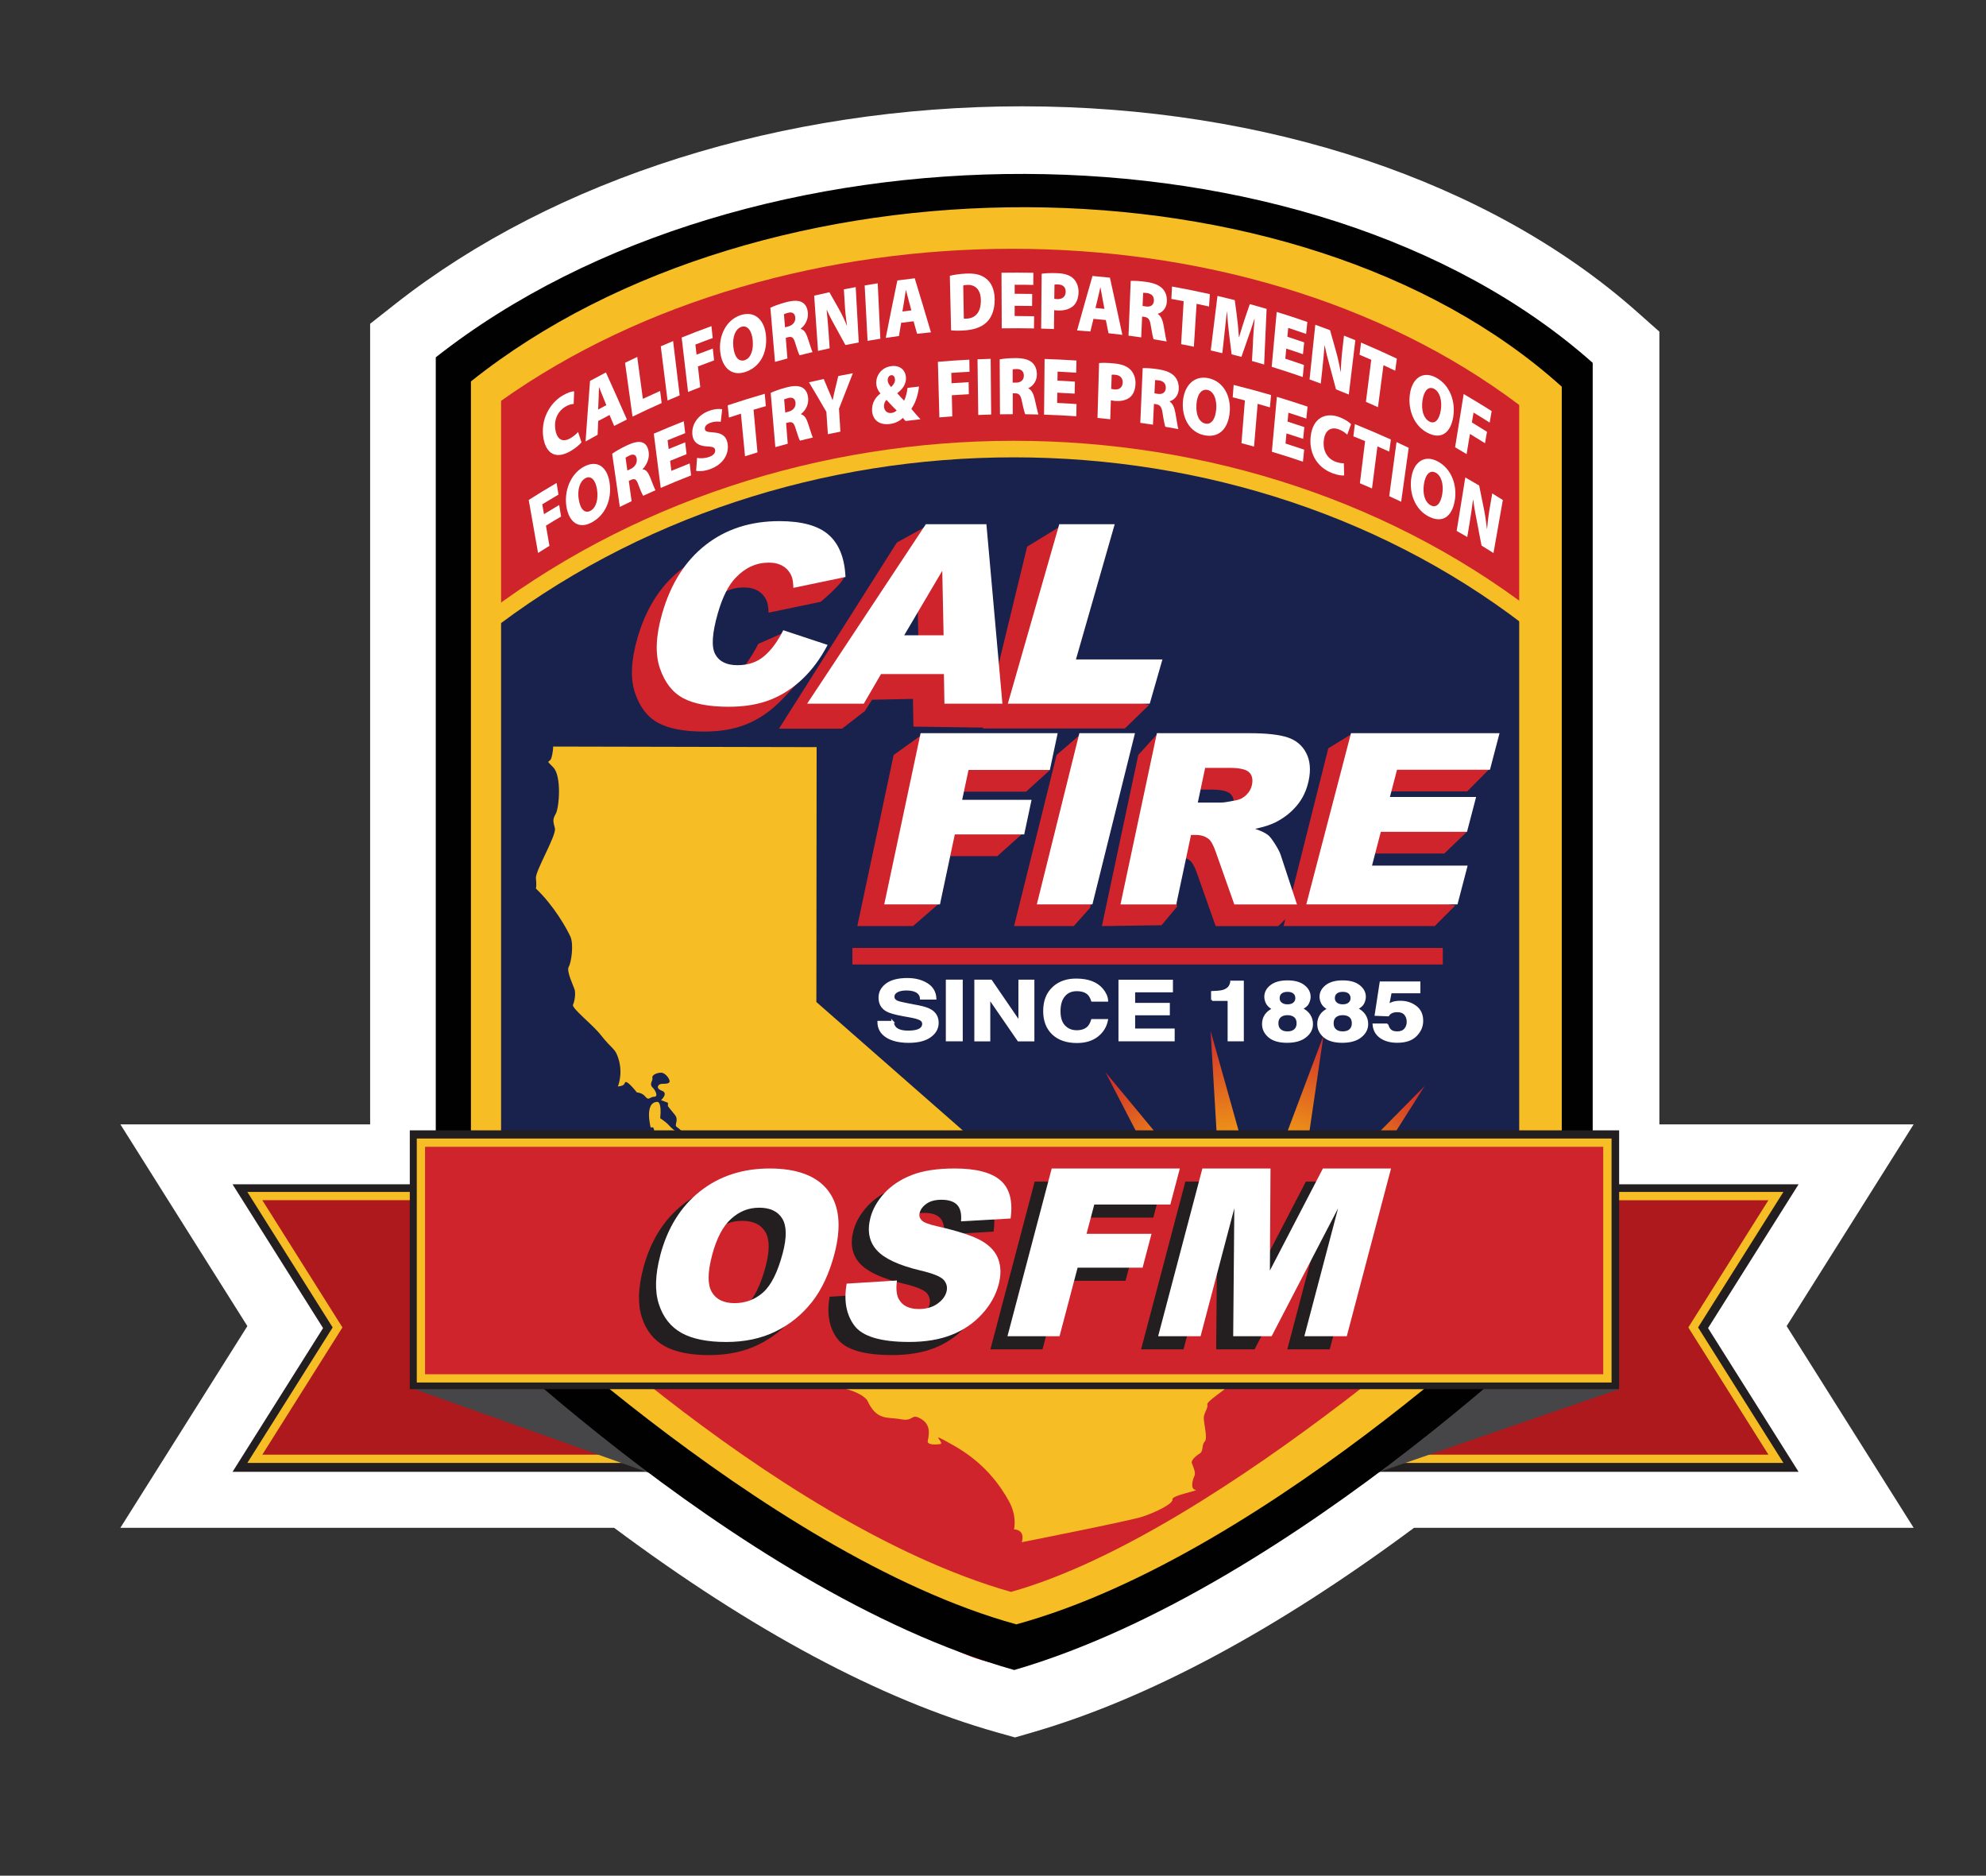 <?xml version="1.0" encoding="UTF-8"?>
<svg id="Layer_1" data-name="Layer 1" xmlns="http://www.w3.org/2000/svg" xmlns:xlink="http://www.w3.org/1999/xlink" viewBox="0 0 480.17 453.39">
  <rect x="0" y="0" width="480.17" height="453.39" fill="#333333" stroke="none"/>
  <defs>
    <style>
      .cls-1, .cls-2 {
        fill: #fff;
      }

      .cls-3 {
        fill: #cf242b;
      }

      .cls-4 {
        fill: #f6bd25;
      }

      .cls-5 {
        fill: #464547;
      }

      .cls-5, .cls-6 {
        fill-rule: evenodd;
      }

      .cls-7 {
        fill: none;
        stroke: #f6bd25;
        stroke-width: 4px;
      }

      .cls-8 {
        fill: #19224c;
      }

      .cls-9 {
        fill: url(#radial-gradient);
      }

      .cls-10 {
        fill: #ad191d;
      }

      .cls-11 {
        fill: #231f20;
      }

      .cls-2 {
        stroke: #fff;
        stroke-width: .5px;
      }

      .cls-12 {
        fill: #010101;
      }

      .cls-6 {
        fill: #58595c;
      }
    </style>
    <radialGradient id="radial-gradient" cx="303.87" cy="310.96" fx="303.87" fy="310.96" r="63.58" gradientUnits="userSpaceOnUse">
      <stop offset="0" stop-color="#ffd10f"/>
      <stop offset=".15" stop-color="#fdcc0f"/>
      <stop offset=".3" stop-color="#fac011"/>
      <stop offset=".45" stop-color="#f4ab15"/>
      <stop offset=".61" stop-color="#ec8e19"/>
      <stop offset=".76" stop-color="#e2691f"/>
      <stop offset=".92" stop-color="#d53c27"/>
      <stop offset=".99" stop-color="#cf242b"/>
    </radialGradient>
  </defs>
  <g>
    <path class="cls-1" d="m243.18,411.03c-27.64-7.79-58.57-24.51-92.01-49.73H43.6l25.67-40.75-25.66-40.76h53.88V82.14l3.05-2.4c37.19-29.26,90.62-46.05,146.59-46.05s109.26,17.38,143.39,47.69l2.69,2.39v196.03h54.98l-25.66,40.76,25.67,40.75h-108.96c-33.26,24.97-64.07,41.68-91.65,49.71l-2.2.64-2.21-.62Z"/>
    <path class="cls-1" d="m247.13,41.69c52.26,0,103.73,15.17,138.08,45.67v200.43h48.49l-20.63,32.76,20.63,32.75h-92.85v-3.3c-26.37,20.45-61.27,43.36-95.5,53.32-33.72-9.5-68.14-31.94-94.4-52.26v2.24H58.09l20.63-32.75-20.63-32.76h47.39V86.03c37.49-29.5,89.96-44.34,141.65-44.33m0-16c-57.73,0-112.97,17.41-151.54,47.76l-6.1,4.8v193.53H29.11l15.44,24.53,15.26,24.23-15.26,24.23-15.45,24.53h119.39c33.43,24.92,64.52,41.54,92.51,49.43l4.41,1.24,4.4-1.28c27.91-8.12,58.84-24.72,92.07-49.39h120.8l-15.45-24.53-15.26-24.23,15.26-24.23,15.44-24.53h-61.47V80.17l-5.38-4.77c-35.58-31.59-89.78-49.7-148.7-49.7h0Z"/>
  </g>
  <g>
    <polygon class="cls-11" points="78.11 321.03 56.22 355.78 158.2 355.78 158.2 286.27 56.22 286.27 78.11 321.03"/>
    <polygon class="cls-11" points="434.86 286.27 336.39 286.27 336.39 351.78 333.35 351.78 333.35 355.78 434.86 355.78 412.97 321.03 434.86 286.27"/>
  </g>
  <g>
    <path class="cls-10" d="m339.34,352.62v-63.51h90.04l-20,31.76,20,31.75h-90.04Zm-277.73,0l20-31.75-20-31.76h90.04v63.51H61.61Z"/>
    <path class="cls-4" d="m427.57,290.11l-18.7,29.69-.67,1.07.67,1.07,18.7,29.69h-87.22v-61.51h87.22m-276.92,0v61.51H63.42l18.7-29.69.67-1.07-.67-1.07-18.7-29.69h87.23m280.54-2h-92.85v65.51h92.85l-20.63-32.75,20.63-32.76h0Zm-278.54,0H59.8l20.63,32.76-20.63,32.75h92.85v-65.51h0Z"/>
  </g>
  <g>
    <polygon class="cls-5" points="391.47 335.79 332.49 356.13 351.96 331.84 391.47 335.79"/>
    <polygon class="cls-5" points="99.81 335.64 156.88 355.99 152.21 296.04 99.81 335.64"/>
  </g>
  <path class="cls-8" d="m116.59,99.55h259v208s-100.33,87.75-130.17,87.38-129.33-87.88-129.33-87.88l.5-207.5Z"/>
  <path class="cls-3" d="m119.59,92.05s-2.75,56-2.25,60c58.25-48.5,172.25-65.5,255.75-1.5,0,0,1.5-52,0-58-83.5-58.5-199.5-38-253.5-.5Z"/>
  <g>
    <path class="cls-3" d="m216.09,182.48l6.75-4.84,26.38,4.84,4.62,3.66-5.75,5.22h-20.42l-1.54,7.22,21.2,2.81-6.2,5.56h-16.78l2.98,11.19-6.58,5.71h-13.47l8.79-41.38Z"/>
    <path class="cls-3" d="m255.47,182.48l5.62-4.84,7.82,4.84-5.32,36.91-3.97,4.46h-14.44l10.29-41.38Z"/>
    <path class="cls-3" d="m266.41,223.86l8.8-41.38,4.88-5.34,17.44,5.34c4.14,0,7.23.34,9.28,1.02,2.05.68,3.54,1.93,4.49,3.77.95,1.83,1.15,4.07.59,6.7-.49,2.3-7.42,2.51-8.8,4.17-1.38,1.67,2.92,4.78.91,5.82-1.28.66-2.97,1.2-5.05,1.64,1.49.51,2.54,1.02,3.16,1.53.42.34.98,1.06,1.68,2.18.7,1.11,1.14,1.97,1.33,2.57l8.72,7.27-4.77,4.71h-15.15l-4.47-12.64c-.56-1.64-1.14-2.7-1.74-3.19-.83-.64-1.85-.96-3.08-.96h-1.18l1.14,12.08-3.75,4.5-14.43.21Zm18.7-24.61h5.63c.61,0,1.83-.19,3.66-.56.92-.17,1.74-.6,2.44-1.3.71-.69,1.16-1.49,1.35-2.39.28-1.33.06-2.36-.68-3.07-.73-.71-2.32-1.07-4.76-1.07h-5.87l-1.78,8.4Z"/>
    <path class="cls-3" d="m321.14,180.89l5.7-3.5,30.21,5.09,3.04,3.41-5.35,5.41h-22.47l-1.72,6.59,24.04,3.25-5.4,5.18h-20.84l-2.13,8.17,25.63,4.4-4.95,4.96h-36.56l10.81-42.96Z"/>
  </g>
  <g>
    <path class="cls-3" d="m183.34,155.64l6.25-2.75,7.75,6c-1.73,3.3-7.01,9.05-9.34,11.26-2.33,2.21-4.91,3.88-7.75,5-2.84,1.12-6.2,1.69-10.08,1.69-4.71,0-8.37-.69-10.96-2.06-2.59-1.37-4.48-3.78-5.66-7.23-1.18-3.45-1-7.87.55-13.25,2.06-7.18,5.55-12.7,10.47-16.55,4.92-3.86,10.88-5.78,17.86-5.78,5.46,0,9.44,1.11,11.94,3.32,1.21,1.08,8.82,2.09,9.74,3.61.75,1.25-5.69,6.57-5.69,6.57l-12.6,2.63c-.04-1.32-.19-2.29-.47-2.9-.46-1.03-1.15-1.82-2.07-2.37-.92-.55-2.06-.83-3.4-.83-3.04,0-5.71,1.22-8.03,3.67-1.74,1.81-3.17,4.66-4.29,8.55-1.38,4.81-1.6,8.11-.65,9.89.95,1.78,2.74,2.68,5.38,2.68s3.33-1.2,5.05-2.64c1.72-1.44,4.62-5.76,6-8.5Z"/>
    <path class="cls-3" d="m220.73,168.94l-9.89.2-1.75,2.75-5.5,4.25h-15.25l28.5-45,7.25-4,12.75,1.25,3.25,38.25-1.5,9.25-17.75-.25-.11-6.7Zm1.41-9.37l-.32-15.6-9.21,15.6h9.53Z"/>
    <path class="cls-3" d="m248.34,132.14l7.75-4.75-1.96,38.01,23.71,4.99-5.87,5.7h-34.31l10.68-43.95Z"/>
  </g>
  <polygon class="cls-9" points="304.54 291.41 319.99 250.32 313.62 293.76 344.45 262.51 320.97 299.59 361.84 283.58 325.3 307.91 369.16 309.91 325.88 317.28 350.41 329.9 322.6 326.07 339.4 343.85 316.03 332.76 319.58 357.06 305.51 327.9 301.23 369.54 297.93 335.8 274.27 372.78 289.53 331.62 252.88 355.78 283.56 324.38 240.25 331.55 281.05 315.34 238.57 304.27 282.43 306.06 248.13 278.67 287.47 298.15 267.27 259.17 295.29 292.97 292.69 249.15 304.54 291.41"/>
  <g>
    <path class="cls-1" d="m189.37,152.34l10.73,3.55c-1.73,3.3-3.77,6.05-6.1,8.26-2.33,2.21-4.91,3.88-7.75,5-2.84,1.12-6.2,1.69-10.08,1.69-4.71,0-8.37-.69-10.96-2.06-2.59-1.37-4.48-3.78-5.66-7.23-1.18-3.45-1-7.87.55-13.25,2.06-7.18,5.55-12.7,10.47-16.55,4.92-3.86,10.88-5.78,17.86-5.78,5.46,0,9.44,1.11,11.94,3.32,2.49,2.21,3.84,5.6,4.05,10.18l-12.6,2.63c-.04-1.32-.19-2.29-.47-2.9-.46-1.03-1.15-1.82-2.07-2.37-.92-.55-2.06-.83-3.4-.83-3.04,0-5.71,1.22-8.03,3.67-1.74,1.81-3.17,4.66-4.29,8.55-1.38,4.81-1.6,8.11-.65,9.89.95,1.78,2.74,2.68,5.38,2.68s4.71-.72,6.43-2.16c1.72-1.44,3.28-3.53,4.65-6.28Z"/>
    <path class="cls-1" d="m228.23,162.94h-15.22l-4.16,7.15h-13.7l28.7-43.38h14.64l3.87,43.38h-14.02l-.12-7.15Zm-.09-9.37l-.32-15.6-9.21,15.6h9.53Z"/>
    <path class="cls-1" d="m256.1,126.72h13.41l-9.37,32.68h20.91l-3.07,10.69h-34.31l12.44-43.38Z"/>
  </g>
  <g>
    <path class="cls-1" d="m222.59,177.23h33.13l-1.89,8.88h-19.66l-1.54,7.22h16.78l-1.78,8.37h-16.78l-3.59,16.91h-13.47l8.79-41.38Z"/>
    <path class="cls-1" d="m260.97,177.23h13.44l-10.29,41.38h-13.44l10.29-41.38Z"/>
    <path class="cls-1" d="m270.91,218.61l8.8-41.38h22.33c4.14,0,7.23.34,9.28,1.02,2.05.68,3.54,1.93,4.49,3.77.95,1.83,1.15,4.07.59,6.7-.49,2.3-1.42,4.28-2.8,5.94-1.38,1.67-3.08,3.01-5.09,4.05-1.28.66-2.97,1.2-5.05,1.64,1.49.51,2.54,1.02,3.16,1.53.42.34.98,1.06,1.68,2.18.7,1.11,1.14,1.97,1.33,2.57l3.95,11.99h-15.15l-4.47-12.64c-.56-1.64-1.14-2.7-1.74-3.19-.83-.64-1.85-.96-3.08-.96h-1.18l-3.57,16.79h-13.47Zm18.7-24.61h5.63c.61,0,1.83-.19,3.66-.56.92-.17,1.74-.6,2.44-1.3.71-.69,1.16-1.49,1.35-2.39.28-1.33.06-2.36-.68-3.07-.73-.71-2.32-1.07-4.76-1.07h-5.87l-1.78,8.4Z"/>
    <path class="cls-1" d="m326.64,177.23h35.91l-2.31,8.83h-22.47l-1.72,6.59h20.84l-2.2,8.42h-20.84l-2.13,8.17h23.12l-2.45,9.37h-36.56l10.81-41.38Z"/>
  </g>
  <path class="cls-7" d="m372.97,152.05c-72.12-58-183.13-58-257,0"/>
  <g>
    <path class="cls-1" d="m140.59,106.92c-.37.46-1.29,1.33-2.54,2.06-3.87,2.3-6.05.4-6.65-3-.78-4.52,1.5-8.54,4.67-10.4,1.22-.72,2.26-1.01,2.75-.97-.04,1.01-.08,2.02-.12,3.03-.51.04-1.18.18-2.03.68-1.63.96-2.83,2.98-2.38,5.61.4,2.34,1.76,3.1,3.67,1.97.68-.4,1.41-1.01,1.81-1.48.27.83.55,1.66.82,2.49Z"/>
    <path class="cls-1" d="m144.63,101.77c-.05,1.11-.09,2.21-.14,3.32-.97.53-1.94,1.07-2.91,1.62.34-4.88.7-9.76,1.08-14.64,1.27-.69,2.55-1.37,3.84-2.04,1.71,3.77,3.4,7.56,5.07,11.37-1.03.51-2.06,1.03-3.08,1.56-.37-.88-.75-1.77-1.12-2.65-.92.48-1.83.97-2.74,1.46Zm1.97-3.83c-.28-.69-.56-1.38-.84-2.07-.26-.65-.63-1.6-.91-2.28-.01,0-.02.01-.03.02-.05.85-.04,2.02-.09,2.83-.04.85-.07,1.7-.11,2.55.66-.35,1.32-.7,1.98-1.05Z"/>
    <path class="cls-1" d="m151.13,87.69c.98-.48,1.96-.95,2.94-1.41.45,3.38.91,6.75,1.36,10.13,1.39-.65,2.78-1.29,4.17-1.91.12.98.25,1.96.37,2.93-2.36,1.05-4.71,2.14-7.04,3.28-.6-4.34-1.21-8.69-1.81-13.03Z"/>
    <path class="cls-1" d="m162.74,82.44c.53,4.38,1.06,8.75,1.59,13.13-.98.41-1.95.82-2.93,1.25-.55-4.37-1.1-8.74-1.64-13.11.99-.43,1.99-.86,2.99-1.27Z"/>
    <path class="cls-1" d="m164.79,81.6c2.39-.97,4.8-1.89,7.22-2.77.1.96.2,1.92.31,2.88-1.4.51-2.8,1.03-4.19,1.58.09.81.18,1.63.28,2.44,1.31-.51,2.62-1,3.93-1.48.1.95.2,1.91.31,2.86-1.31.48-2.61.97-3.91,1.47.19,1.67.38,3.33.57,5-.99.38-1.97.77-2.95,1.17-.52-4.38-1.03-8.76-1.55-13.15Z"/>
    <path class="cls-1" d="m185.2,81.18c.37,4.28-1.57,7.62-5.01,8.74-3.46,1.13-5.67-1.25-6.06-4.92-.41-3.84,1.44-7.68,4.93-8.82,3.68-1.19,5.84,1.46,6.14,5Zm-7.9,2.66c.25,2.47,1.31,3.69,2.76,3.22,1.45-.47,2.15-2.4,1.93-4.79-.21-2.28-1.25-3.74-2.72-3.27-1.45.47-2.21,2.4-1.97,4.83Z"/>
    <path class="cls-1" d="m186.28,74.38c.85-.41,2.16-.9,3.7-1.31,1.77-.47,3.06-.51,3.99.02.79.47,1.27,1.32,1.36,2.63.12,1.66-.87,3.11-1.74,3.71,0,.03,0,.05,0,.08.79.18,1.27.94,1.64,2.01.46,1.28.97,3.13,1.22,3.59-1.04.25-2.08.51-3.12.77-.2-.35-.57-1.31-1.03-2.86-.43-1.52-.88-1.75-1.83-1.49-.16.04-.33.09-.49.13.13,1.66.27,3.33.4,4.99-1,.27-2,.55-3,.83-.37-4.37-.75-8.74-1.12-13.11Zm3.51,4.74c.27-.07.53-.14.8-.21,1.15-.31,1.77-1.15,1.69-2.14-.08-1.01-.68-1.42-1.71-1.17-.58.15-.88.28-1.03.36.09,1.05.17,2.11.26,3.16Z"/>
    <path class="cls-1" d="m197.78,84.8c-.31-4.45-.62-8.89-.93-13.34,1.22-.28,2.45-.56,3.68-.82.71,1.24,1.41,2.48,2.11,3.72.72,1.2,1.5,2.85,2.1,4.32.02,0,.03,0,.05,0-.28-1.73-.46-3.58-.57-5.59-.06-1.05-.12-2.1-.19-3.15.95-.19,1.91-.37,2.86-.54.25,4.46.49,8.92.74,13.38-1.08.2-2.16.4-3.23.62-.73-1.35-1.47-2.7-2.22-4.05-.74-1.29-1.61-2.92-2.26-4.42-.02,0-.03,0-.05.01.19,1.79.35,3.8.5,5.96.07,1.1.14,2.19.22,3.29-.93.2-1.86.41-2.79.63Z"/>
    <path class="cls-1" d="m212.21,68.48c.21,4.47.43,8.93.64,13.4-1.03.16-2.06.33-3.09.51-.23-4.46-.46-8.93-.7-13.39,1.05-.18,2.1-.35,3.15-.52Z"/>
    <path class="cls-1" d="m217.88,78.03c-.18,1.06-.35,2.13-.53,3.19-1.07.14-2.14.3-3.2.46.91-4.64,1.85-9.26,2.81-13.89,1.4-.19,2.8-.36,4.2-.52,1.33,4.34,2.63,8.69,3.92,13.06-1.12.11-2.23.23-3.35.35-.28-1.01-.56-2.01-.85-3.02-1,.12-2,.24-3,.37Zm2.47-2.99c-.21-.78-.42-1.56-.63-2.34-.2-.74-.47-1.8-.67-2.58-.01,0-.02,0-.04,0-.14.82-.28,1.95-.42,2.73-.14.82-.27,1.63-.41,2.45.72-.09,1.44-.18,2.16-.27Z"/>
    <path class="cls-1" d="m229.66,66.66c1.02-.25,2.36-.45,3.77-.52,2.27-.12,3.7.24,4.88,1.12,1.31.97,2.16,2.63,2.18,5.11.02,2.73-.87,4.53-2,5.58-1.27,1.2-3.16,1.79-5.43,1.93-1.5.09-2.5.04-3.11-.03-.1-4.39-.2-8.79-.3-13.18Zm3.37,10.36c.15.03.45.01.66,0,2.03-.07,3.49-1.42,3.46-4.45-.03-2.61-1.41-3.8-3.3-3.7-.51.03-.8.08-.96.13.05,2.67.1,5.34.14,8.02Z"/>
    <path class="cls-1" d="m249.53,73.96c-1.4-.03-2.81-.04-4.21-.04,0,.82,0,1.65,0,2.47,1.57,0,3.13.02,4.7.05,0,.98-.01,1.97-.02,2.95-2.6-.06-5.2-.06-7.8-.02-.02-4.48-.04-8.97-.06-13.45,2.57-.04,5.14-.03,7.71.02,0,.98-.01,1.96-.02,2.93-1.5-.03-3-.05-4.5-.04,0,.73,0,1.45,0,2.18,1.41,0,2.82.01,4.23.04,0,.97-.01,1.94-.02,2.91Z"/>
    <path class="cls-1" d="m251.85,66.17c.86-.13,2.11-.21,3.92-.13,1.71.08,2.91.5,3.72,1.27.79.73,1.31,1.97,1.28,3.34-.03,1.36-.46,2.52-1.2,3.23-.98.91-2.35,1.25-3.93,1.17-.29-.01-.58-.05-.76-.08-.02,1.52-.04,3.05-.06,4.57-1.03-.05-2.06-.08-3.09-.11.04-4.42.08-8.84.12-13.27Zm3.06,6.06c.17.03.38.06.71.07,1.24.06,2.02-.61,2.04-1.77.02-1-.57-1.71-1.76-1.77-.47-.02-.79,0-.95.04-.02,1.14-.03,2.29-.05,3.43Z"/>
    <path class="cls-1" d="m264.37,77.08c-.25,1.02-.49,2.03-.74,3.05-1.07-.09-2.15-.18-3.22-.25,1.22-4.4,2.47-8.79,3.73-13.17,1.4.12,2.81.26,4.21.41,1.03,4.6,2.03,9.21,3.01,13.82-1.12-.14-2.23-.27-3.35-.39-.21-1.06-.43-2.12-.64-3.19-1-.1-2-.2-3.01-.29Zm2.66-2.42c-.15-.82-.31-1.64-.47-2.46-.15-.77-.34-1.89-.49-2.71-.01,0-.02,0-.04,0-.19.78-.41,1.88-.6,2.62-.19.78-.38,1.56-.57,2.34.72.07,1.44.14,2.17.21Z"/>
    <path class="cls-1" d="m273.37,67.9c.9-.04,2.25.02,3.82.25,1.8.27,3.07.76,3.92,1.66.71.78,1.08,1.81,1.01,3.12-.09,1.67-1.23,2.67-2.17,2.9,0,.03,0,.05,0,.08.76.51,1.13,1.43,1.36,2.63.29,1.43.56,3.44.76,4-1.05-.19-2.1-.36-3.16-.53-.15-.43-.39-1.51-.66-3.21-.23-1.66-.65-2.06-1.61-2.21-.17-.02-.33-.05-.5-.07-.07,1.68-.15,3.35-.22,5.03-1.02-.15-2.04-.29-3.07-.42.18-4.41.35-8.82.53-13.23Zm2.88,6.06c.27.04.54.08.81.12,1.18.18,1.88-.39,1.93-1.38.05-1.01-.5-1.66-1.54-1.84-.59-.09-.9-.09-1.06-.08-.05,1.06-.09,2.12-.14,3.18Z"/>
    <path class="cls-1" d="m286.18,72.81c-.99-.19-1.98-.38-2.97-.55.05-1,.11-2,.16-3,3.06.55,6.11,1.16,9.15,1.84-.07,1-.13,1.99-.2,2.99-1-.22-2.01-.44-3.01-.65-.22,3.46-.44,6.91-.66,10.37-1.02-.21-2.05-.42-3.08-.62.2-3.46.41-6.92.61-10.38Z"/>
    <path class="cls-1" d="m302.94,82.46c.09-1.53.21-3.31.4-5.38-.02,0-.03,0-.05-.01-.5,1.66-1.14,3.52-1.64,4.87-.5,1.44-1.01,2.89-1.5,4.33-.79-.21-1.58-.42-2.37-.62-.2-1.62-.41-3.25-.61-4.87-.18-1.52-.39-3.58-.51-5.46-.01,0-.02,0-.03,0-.21,1.86-.42,3.82-.58,5.33-.17,1.57-.35,3.15-.52,4.72-.93-.23-1.87-.45-2.8-.66.54-4.39,1.08-8.79,1.63-13.18,1.4.33,2.79.67,4.18,1.02.17,1.26.33,2.52.5,3.77.2,1.56.39,3.43.5,5.11.02,0,.04.01.07.02.45-1.53.97-3.31,1.43-4.62.38-1.11.76-2.22,1.14-3.32,1.36.37,2.71.76,4.06,1.15-.19,4.48-.39,8.97-.6,13.45-.98-.29-1.96-.58-2.94-.85.09-1.6.18-3.19.27-4.79Z"/>
    <path class="cls-1" d="m315.03,85.62c-1.34-.47-2.69-.92-4.04-1.35-.08.81-.16,1.62-.23,2.44,1.51.49,3.01.99,4.51,1.52-.1.97-.2,1.93-.3,2.9-2.49-.87-4.99-1.69-7.5-2.46.4-4.42.81-8.84,1.21-13.27,2.48.76,4.95,1.57,7.41,2.43-.1.96-.2,1.92-.3,2.88-1.44-.5-2.88-.98-4.32-1.45-.07.71-.14,1.43-.21,2.14,1.35.44,2.71.89,4.06,1.36-.1.95-.19,1.91-.29,2.86Z"/>
    <path class="cls-1" d="m316.62,91.71c.46-4.4.93-8.8,1.39-13.21,1.19.43,2.38.87,3.57,1.32.45,1.57.89,3.15,1.33,4.73.47,1.55.9,3.56,1.22,5.3.02,0,.03.01.05.02.04-1.8.18-3.66.41-5.64.12-1.03.24-2.07.36-3.1.91.36,1.83.73,2.74,1.11-.53,4.38-1.05,8.76-1.58,13.13-1.03-.43-2.06-.84-3.09-1.25-.45-1.7-.91-3.4-1.37-5.1-.47-1.65-1-3.68-1.36-5.49-.02,0-.03-.01-.05-.02-.13,1.81-.32,3.81-.55,5.95-.12,1.08-.24,2.17-.36,3.25-.9-.34-1.81-.67-2.71-.99Z"/>
    <path class="cls-1" d="m331.53,86.97c-.94-.41-1.88-.82-2.82-1.22.12-.98.24-1.96.36-2.94,2.91,1.23,5.79,2.52,8.66,3.88-.13.97-.26,1.95-.4,2.92-.94-.45-1.89-.89-2.84-1.33-.44,3.38-.89,6.76-1.33,10.15-.97-.44-1.94-.88-2.91-1.3.43-3.39.86-6.78,1.29-10.17Z"/>
    <path class="cls-1" d="m351.38,100.69c-.67,4.16-3.09,5.62-6.34,3.88-3.27-1.75-4.67-5.67-4.16-9.29.53-3.78,3.05-5.77,6.34-4,3.47,1.87,4.7,5.97,4.15,9.41Zm-7.45-3.91c-.36,2.43.29,4.38,1.66,5.11,1.36.73,2.41-.45,2.77-2.77.34-2.22-.22-4.37-1.6-5.12-1.37-.73-2.48.39-2.83,2.78Z"/>
    <path class="cls-1" d="m353.9,95.25c2.27,1.33,4.52,2.7,6.75,4.11-.16.93-.32,1.86-.48,2.79-1.29-.82-2.59-1.63-3.9-2.42-.13.79-.26,1.59-.4,2.38,1.22.74,2.44,1.49,3.65,2.26-.16.92-.32,1.85-.48,2.77-1.21-.76-2.42-1.51-3.64-2.25-.27,1.63-.54,3.25-.81,4.88-.92-.56-1.85-1.11-2.78-1.65.69-4.29,1.39-8.59,2.08-12.89Z"/>
  </g>
  <g>
    <path class="cls-1" d="m127.82,120.86c2.23-1.42,4.48-2.79,6.75-4.12.15.94.31,1.87.46,2.81-1.31.77-2.62,1.55-3.92,2.35.14.79.27,1.59.41,2.38,1.22-.75,2.45-1.48,3.68-2.21.15.93.31,1.86.46,2.79-1.23.72-2.45,1.45-3.66,2.2.28,1.63.56,3.25.84,4.88-.92.57-1.84,1.14-2.75,1.72-.75-4.27-1.51-8.54-2.26-12.81Z"/>
    <path class="cls-1" d="m147.38,116.65c.61,4.19-1.06,7.88-4.31,9.63-3.26,1.77-5.52-.19-6.11-3.77-.62-3.74.92-7.92,4.21-9.7,3.47-1.87,5.71.37,6.21,3.84Zm-7.44,4.11c.38,2.42,1.48,3.43,2.84,2.7,1.36-.74,1.92-2.79,1.57-5.12-.33-2.23-1.42-3.5-2.81-2.75-1.37.74-1.99,2.8-1.61,5.18Z"/>
    <path class="cls-1" d="m148.02,109.67c.8-.56,2.03-1.29,3.5-1.98,1.68-.79,2.92-1.07,3.86-.71.79.32,1.3,1.08,1.47,2.37.21,1.63-.66,3.25-1.47,4.02,0,.03,0,.05.01.08.77.04,1.28.7,1.7,1.7.52,1.19,1.12,2.94,1.39,3.35-.99.44-1.98.89-2.97,1.34-.21-.31-.62-1.2-1.16-2.66-.5-1.44-.95-1.58-1.85-1.15-.16.07-.31.15-.47.22.23,1.63.45,3.27.68,4.9-.95.45-1.9.92-2.85,1.38-.62-4.28-1.23-8.57-1.85-12.85Zm3.66,4.07c.25-.12.51-.24.76-.36,1.1-.52,1.64-1.47,1.51-2.44-.13-.99-.75-1.29-1.72-.85-.55.26-.84.44-.98.55.14,1.03.29,2.07.43,3.1Z"/>
    <path class="cls-1" d="m165.99,109.78c-1.33.52-2.65,1.06-3.97,1.61.1.81.2,1.61.3,2.42,1.47-.61,2.95-1.21,4.43-1.79.11.96.23,1.93.34,2.89-2.46.96-4.91,1.97-7.34,3.03-.56-4.37-1.12-8.74-1.68-13.11,2.4-1.04,4.82-2.04,7.25-3,.11.96.22,1.92.34,2.87-1.42.56-2.84,1.13-4.25,1.72.09.71.17,1.42.26,2.12,1.33-.55,2.65-1.09,3.99-1.62.11.95.22,1.9.33,2.85Z"/>
    <path class="cls-1" d="m168.52,110.68c.72.15,1.87.15,2.98-.25,1.03-.37,1.48-.96,1.41-1.63-.07-.65-.61-.84-1.92-.89-1.98-.09-3.35-.84-3.58-2.8-.27-2.32,1.19-4.78,4.05-5.8,1.36-.49,2.35-.52,3.15-.39-.12,1.02-.23,2.03-.35,3.05-.51-.09-1.39-.17-2.53.24-.92.33-1.38.91-1.31,1.49.07.67.7.72,2.19.84,2.11.15,3.16,1.12,3.35,2.97.23,2.28-1.07,4.74-4.31,5.91-1.33.49-2.67.55-3.34.39.07-1.04.15-2.09.23-3.13Z"/>
    <path class="cls-1" d="m179.14,99.99c-.97.31-1.93.62-2.9.95-.1-.99-.2-1.98-.3-2.97,2.97-.99,5.96-1.92,8.96-2.78.09.99.17,1.99.26,2.98-.99.28-1.98.58-2.97.87.32,3.44.63,6.87.95,10.31-1.01.3-2.01.62-3.01.94-.33-3.43-.66-6.86-.99-10.29Z"/>
    <path class="cls-1" d="m186.34,94.96c.86-.4,2.17-.88,3.71-1.29,1.77-.46,3.06-.5,3.99.05.79.48,1.27,1.33,1.36,2.64.12,1.66-.87,3.11-1.74,3.7,0,.03,0,.05,0,.08.79.19,1.27.94,1.64,2.02.46,1.28.97,3.13,1.23,3.6-1.04.24-2.08.49-3.12.75-.2-.35-.56-1.31-1.03-2.87-.43-1.52-.88-1.75-1.83-1.51-.17.04-.33.09-.49.13.14,1.67.27,3.33.4,5-1,.27-2,.54-3,.82-.37-4.38-.75-8.75-1.12-13.13Zm3.51,4.76c.27-.07.53-.14.8-.21,1.16-.3,1.77-1.14,1.69-2.13-.08-1.01-.69-1.42-1.71-1.18-.58.15-.89.27-1.04.35.08,1.05.17,2.11.26,3.16Z"/>
    <path class="cls-1" d="m200.16,104.95c-.12-1.8-.24-3.6-.36-5.39-1.39-2.4-2.79-4.78-4.21-7.15,1.19-.28,2.38-.55,3.57-.8.4.93.79,1.87,1.18,2.81.39.86.63,1.5.95,2.29.01,0,.02,0,.03,0,.17-.86.36-1.64.58-2.61.26-1.07.52-2.14.78-3.21,1.17-.23,2.35-.46,3.52-.67-1.13,2.85-2.25,5.71-3.35,8.57.11,1.85.23,3.69.34,5.54-1.02.2-2.04.42-3.06.63Z"/>
    <path class="cls-1" d="m218.95,101.76c-.22-.23-.45-.46-.65-.74-.63.62-1.64,1.25-3.04,1.45-3.03.43-4.32-1.34-4.41-3.18-.09-1.75.69-3.16,2-4.16,0-.02,0-.04,0-.06-.49-.49-.94-1.4-.99-2.37-.09-1.73,1.06-3.84,3.61-4.2,1.96-.27,3.5.83,3.57,2.82.05,1.34-.6,2.59-2.07,3.69,0,.03-.01.05-.01.08.55.59,1.13,1.29,1.64,1.77.42-.85.71-2.11.82-3.1.93-.11,1.85-.22,2.78-.32-.25,2.05-.81,3.87-1.86,5.39.71.84,1.44,1.7,2.2,2.52-1.19.13-2.38.27-3.57.41Zm-3.38-1.94c.53-.07.97-.33,1.22-.61-.77-.7-1.61-1.64-2.47-2.56-.38.44-.62.95-.59,1.59.04.98.72,1.73,1.82,1.58,0,0,.01,0,.02,0Zm-.12-9.12c-.56.08-.85.68-.82,1.24.02.56.28,1.06.84,1.62.67-.71.95-1.21.92-1.83-.02-.54-.34-1.12-.92-1.04,0,0-.01,0-.02,0Z"/>
    <path class="cls-1" d="m226.76,87.46c2.53-.22,5.07-.39,7.6-.52l.05,2.93c-1.47.07-2.94.16-4.41.27.02.83.04,1.66.06,2.49,1.38-.1,2.75-.18,4.13-.25.02.97.03,1.94.05,2.91-1.37.07-2.74.16-4.11.25.04,1.7.08,3.41.11,5.11-1.04.07-2.08.16-3.12.24-.12-4.48-.24-8.96-.36-13.45Z"/>
    <path class="cls-1" d="m239.52,86.74c.04,4.49.08,8.97.12,13.46-1.04.03-2.08.06-3.12.11-.06-4.49-.12-8.97-.18-13.46,1.06-.04,2.12-.08,3.18-.11Z"/>
    <path class="cls-1" d="m241.7,86.87c.9-.18,2.25-.31,3.83-.31,1.81,0,3.11.3,4.01,1.07.75.67,1.17,1.64,1.15,2.96-.01,1.68-1.12,2.85-2.04,3.22v.08c.78.39,1.19,1.26,1.48,2.42.35,1.39.72,3.35.94,3.88-1.06-.03-2.13-.05-3.19-.06-.17-.4-.46-1.44-.8-3.1-.31-1.62-.74-1.96-1.72-1.96-.17,0-.33,0-.5,0,0,1.68,0,3.37,0,5.05-1.03,0-2.06.01-3.09.03-.02-4.43-.05-8.85-.07-13.28Zm3.15,5.62c.27,0,.55,0,.82,0,1.19,0,1.87-.67,1.87-1.67,0-1.02-.57-1.58-1.63-1.61-.59,0-.91.04-1.07.08,0,1.07,0,2.13,0,3.2Z"/>
    <path class="cls-1" d="m259.83,95.15c-1.4-.09-2.8-.17-4.2-.23-.01.83-.02,1.65-.04,2.48,1.56.07,3.13.16,4.69.27-.02.98-.04,1.97-.06,2.95-2.6-.18-5.19-.31-7.79-.39.04-4.49.09-8.97.13-13.46,2.57.08,5.13.21,7.7.38-.02.98-.04,1.96-.06,2.93-1.5-.1-3-.18-4.5-.25-.01.73-.02,1.45-.03,2.18,1.41.07,2.81.14,4.22.24-.02.97-.04,1.94-.06,2.91Z"/>
    <path class="cls-1" d="m265.73,87.76c.86-.08,2.11-.08,3.92.12,1.7.19,2.89.68,3.68,1.5.78.78,1.27,2.05,1.21,3.42-.06,1.35-.5,2.5-1.26,3.16-.99.85-2.38,1.1-3.94.93-.3-.03-.57-.08-.76-.12-.05,1.52-.1,3.04-.15,4.57-1.02-.11-2.05-.21-3.08-.31.13-4.42.25-8.84.38-13.27Zm2.94,6.25c.18.04.38.08.71.12,1.23.14,2.02-.49,2.06-1.65.04-1-.53-1.75-1.72-1.88-.47-.05-.79-.05-.94-.02-.04,1.14-.08,2.29-.11,3.43Z"/>
    <path class="cls-1" d="m276.26,88.98c.9-.03,2.24.04,3.82.29,1.79.29,3.07.79,3.91,1.7.71.79,1.07,1.82,1,3.13-.09,1.67-1.24,2.66-2.18,2.88,0,.03,0,.05,0,.08.75.51,1.12,1.44,1.35,2.65.28,1.44.55,3.45.74,4.01-1.05-.19-2.1-.38-3.15-.56-.15-.43-.39-1.51-.65-3.22-.22-1.66-.64-2.07-1.6-2.23-.17-.03-.33-.05-.5-.08-.08,1.68-.16,3.36-.24,5.03-1.02-.16-2.04-.31-3.06-.45.19-4.41.39-8.83.58-13.24Zm2.85,6.09c.27.04.54.08.81.13,1.17.19,1.88-.37,1.94-1.37.05-1.01-.49-1.67-1.53-1.86-.59-.09-.91-.1-1.06-.09-.05,1.06-.1,2.12-.15,3.18Z"/>
    <path class="cls-1" d="m297.33,99.48c-.33,4.3-2.73,6.47-6.24,5.71-3.53-.76-5.32-4.23-5.1-7.95.22-3.89,2.64-6.59,6.21-5.82,3.75.82,5.4,4.49,5.13,8.05Zm-8.06-1.65c-.16,2.5.68,4.24,2.16,4.56,1.48.32,2.46-1.16,2.63-3.56.16-2.3-.61-4.25-2.11-4.57-1.48-.32-2.54,1.12-2.69,3.58Z"/>
    <path class="cls-1" d="m300.98,96.79c-.98-.26-1.96-.51-2.94-.75.08-1,.15-1.99.23-2.99,3.03.75,6.04,1.56,9.04,2.44-.09.99-.18,1.99-.27,2.98-.99-.29-1.98-.57-2.97-.85-.29,3.44-.58,6.88-.87,10.33-1.01-.28-2.03-.55-3.04-.82.28-3.45.55-6.89.83-10.34Z"/>
    <path class="cls-1" d="m315.09,106.09c-1.34-.45-2.69-.89-4.05-1.32-.08.81-.16,1.63-.23,2.44,1.51.48,3.01.97,4.51,1.48-.1.97-.2,1.94-.3,2.91-2.49-.85-5-1.65-7.51-2.4.4-4.43.81-8.86,1.21-13.28,2.48.75,4.96,1.54,7.42,2.37-.1.96-.2,1.92-.3,2.89-1.44-.49-2.88-.96-4.33-1.42-.07.72-.14,1.43-.21,2.15,1.36.43,2.71.87,4.06,1.33-.1.96-.19,1.91-.29,2.87Z"/>
    <path class="cls-1" d="m325,114.92c-.45.07-1.52-.03-2.84-.53-4.12-1.56-5.64-5.26-5.28-8.78.48-4.67,3.67-6.04,7.02-4.76,1.31.5,2.31,1.2,2.75,1.68-.3.85-.61,1.7-.91,2.54-.47-.43-1.12-.93-2.02-1.27-1.73-.66-3.37-.01-3.66,2.69-.26,2.41.78,4.33,2.82,5.11.72.28,1.55.41,2.03.38.03.98.06,1.96.08,2.94Z"/>
    <path class="cls-1" d="m330.06,106.63c-.94-.4-1.89-.78-2.84-1.16.12-.98.23-1.97.35-2.95,2.92,1.18,5.83,2.42,8.71,3.72-.13.98-.26,1.95-.39,2.93-.95-.43-1.9-.85-2.86-1.27-.44,3.39-.87,6.78-1.31,10.17-.97-.42-1.95-.84-2.93-1.25.42-3.4.84-6.8,1.26-10.19Z"/>
    <path class="cls-1" d="m340.59,108.24c-.61,4.35-1.22,8.7-1.82,13.05-.96-.46-1.92-.91-2.89-1.36.59-4.36,1.18-8.72,1.77-13.07.98.45,1.97.92,2.95,1.39Z"/>
    <path class="cls-1" d="m351.75,120.88c-.67,4.16-3.1,5.66-6.37,3.95-3.28-1.71-4.69-5.62-4.17-9.24.53-3.79,3.06-5.8,6.37-4.07,3.48,1.83,4.73,5.92,4.17,9.36Zm-7.48-3.82c-.36,2.43.29,4.38,1.67,5.1,1.37.72,2.42-.48,2.78-2.81.34-2.23-.22-4.37-1.61-5.1-1.38-.72-2.49.42-2.84,2.81Z"/>
    <path class="cls-1" d="m352.19,128.32c.7-4.3,1.39-8.61,2.09-12.91,1.12.64,2.24,1.29,3.35,1.95.34,1.65.67,3.3,1,4.95.36,1.62.67,3.71.87,5.5.02,0,.03.02.05.03.14-1.79.38-3.62.72-5.54.17-1.01.35-2.02.52-3.03.86.53,1.71,1.06,2.56,1.6-.75,4.27-1.51,8.54-2.26,12.81-.96-.61-1.92-1.21-2.89-1.8-.34-1.78-.68-3.56-1.02-5.33-.35-1.73-.75-3.85-.99-5.71-.02,0-.03-.02-.05-.03-.22,1.78-.52,3.74-.86,5.83-.18,1.06-.35,2.11-.53,3.17-.85-.5-1.7-.99-2.55-1.47Z"/>
  </g>
  <rect class="cls-3" x="206.09" y="229.14" width="142.75" height="4"/>
  <path class="cls-3" d="m354.09,325.38c-72.67-35.33-162-32-218.67,4,0,0,89.33,75.73,107.33,72.53,18-3.2,111.33-76.53,111.33-76.53Z"/>
  <path class="cls-7" d="m136.76,330.05c56.67-36,146-39.33,218.67-4"/>
  <path class="cls-4" d="m133.73,180.46l63.71.14-.06,61.61,90.35,79.22s-.2,1.87.43,2.7c.62.84,2.5,2.09,2.5,2.71s1.04,4.16,1.66,4.57c.63.41,4.81,2.91,4.39,3.74-.42.84-5.01,3.54-4.81,4.37.21.83-.62,1.66-.83,2.91-.2,1.25,1.04,5.2.21,6.03-.83.84-.21,2.29-1.25,2.92-1.04.62-2.09,1.66-1.87,2.29.21.62,1.04,2.28.62,3.11-.41.83-1.05,3.12.21,3.33,1.25.2-5.73,1.3-5.51,2.33.2,1.05-4.1,3.13-7.24,4.17-3.13,1.03-29.2,6.18-29.2,6.18,0,0,1.05-2.91-1.88-3.12,0,0,.83-3.11-1.26-6.86-2.08-3.74-5.84-9.14-13.14-13.3-7.3-4.16-1.87-.62-3.55-.42-1.67.21-2.92,0-2.92-.62s1.25-3.74-1.46-5.4c-2.71-1.66-1.67.62-5.01,0-3.34-.62-5.85.42-8.14-4.58,0,0-2.92-4.78-19.4-3.54,0,0-1.47-2.49-3.34-2.28,0,0,1.26-2.29,1.04-2.92-.21-.62-1.25-1.65-1.25-1.65l-.21-2.71s1.05-3.74.42-4.57c-.62-.84-1.25-.21-2.29-.84-1.04-.62-1.67-1.24-1.67-1.87s2.09-1.45.21-2.7c-1.88-1.25-2.09-1.67-2.71-1.87-.62-.22-.83-2.5-2.71-2.91-1.88-.41-2.3-2.29-2.71-3.12-.42-.83-1.88-4.58-4.17-5.19,0,0,.42-1.87-2.71-3.75-3.13-1.87-2.09-5.2-2.09-6.44s-.62-2.91.21-2.5c.84.41,1.88.83,2.09-1.04.21-1.87-.62-4.99-2.71-5.2-2.09-.21-1.05,1.46-1.88,1.04s-5.63-5.61-5.43-6.65c.21-1.04.42-2.08,0-2.7-.41-.62.21-3.12-1.04-2.5,0,0-1.67-6.23,1.67-6.23,0,0,1.04,0,.62,3.95,0,0,1.25.83,1.87,1.45.63.63,1.88,2.29,3.55,1.87,0,0-.83-.83-1.46-1.24-.63-.42.63-1.67-.42-2.91-1.04-1.25-1.67-2.08-1.67-2.08v-.83l-1.67-.63s1.88-1.66.2-2.28c-1.67-.62-.83-1.66,0-1.66s1.88,0,1.88-.62-1.04-2.08-2.08-2.08-2.3.62-2.09,1.25c.21.62-.84,1.46,0,2.28.84.83,1.46,2.29.42,2.29s-1.26,1.04-2.09,0c-.83-1.04-2.08-1.04-2.08-1.04,0,0-2.64-3.43-2.92-2.29-.21.83-1.67.83-1.67.83,0,0,1.24-2.84.21-6.45-.84-2.91-1.46-2.29-4.39-6.03-1.9-2.44-7.09-6.45-6.67-7.28.42-.83.63-2.7.42-3.53-.21-.84-2.09-4.58-1.46-5.61.63-1.04,1.25-5.41.42-7.28-.84-1.87-3.96-7.49-8.35-11.64,0,0,.21-.84,0-2.5-.21-1.67,5.01-10.39,4.59-12.06-.41-1.67-.62-2.08.21-3.53.83-1.46,1.46-9.15-.63-11.24-2.09-2.07-.84-.83-.42-2.28.42-1.46.42-2.7.42-2.7Z"/>
  <g>
    <path class="cls-2" d="m215.83,247.01c.11.66.33,1.15.66,1.47.6.59,1.62.89,3.07.89.87,0,1.57-.08,2.11-.23,1.03-.3,1.54-.86,1.54-1.67,0-.47-.25-.84-.75-1.1-.5-.25-1.3-.48-2.39-.67l-1.87-.34c-1.84-.34-3.1-.71-3.79-1.1-1.17-.66-1.75-1.7-1.75-3.11,0-1.29.57-2.36,1.71-3.21,1.14-.85,2.81-1.28,5.02-1.28,1.84,0,3.41.4,4.71,1.21,1.3.8,1.98,1.97,2.05,3.5h-3.47c-.06-.86-.53-1.48-1.39-1.84-.58-.24-1.29-.36-2.15-.36-.95,0-1.71.16-2.28.47-.57.31-.85.75-.85,1.31,0,.51.28.9.84,1.15.36.17,1.12.37,2.29.59l3.03.59c1.33.26,2.32.61,2.99,1.04,1.03.68,1.54,1.66,1.54,2.94s-.61,2.41-1.83,3.27c-1.22.87-2.94,1.3-5.17,1.3s-4.06-.43-5.36-1.28c-1.3-.86-1.95-2.03-1.95-3.53h3.45Z"/>
    <path class="cls-2" d="m232.52,251.46h-3.59v-14.41h3.59v14.41Z"/>
    <path class="cls-2" d="m235.83,237.06h3.78l6.87,10.03v-10.03h3.36v14.41h-3.61l-7.05-10.23v10.23h-3.36v-14.41Z"/>
    <path class="cls-2" d="m254.87,238.57c1.39-1.19,3.16-1.78,5.31-1.78,2.88,0,4.98.8,6.31,2.39.73.89,1.13,1.79,1.18,2.69h-3.61c-.23-.7-.53-1.23-.88-1.58-.64-.63-1.6-.95-2.86-.95s-2.3.44-3.04,1.33c-.74.88-1.12,2.14-1.12,3.76s.39,2.83,1.18,3.64c.78.81,1.78,1.21,2.99,1.21s2.18-.34,2.83-1.03c.36-.37.66-.93.89-1.67h3.59c-.31,1.57-1.1,2.84-2.37,3.82-1.27.98-2.9,1.47-4.89,1.47-2.46,0-4.39-.66-5.8-1.99-1.41-1.34-2.11-3.17-2.11-5.49,0-2.51.8-4.45,2.4-5.81Z"/>
    <path class="cls-2" d="m283.34,239.62h-9.14v3.05h8.39v2.5h-8.39v3.7h9.56v2.59h-13.09v-14.39h12.67v2.55Z"/>
    <path class="cls-2" d="m293.06,241.7v-1.89c1.05-.04,1.79-.1,2.21-.18.67-.12,1.22-.37,1.64-.74.29-.25.51-.59.66-1.02.09-.25.13-.44.13-.57h2.78v14.16h-3.42v-9.77h-4Z"/>
    <path class="cls-2" d="m306.03,245.37c.43-.64,1.06-1.13,1.88-1.45-.82-.46-1.36-.95-1.61-1.48-.25-.53-.37-1.03-.37-1.49,0-1.03.47-1.91,1.4-2.63.93-.73,2.25-1.09,3.95-1.09s3.02.36,3.95,1.09c.93.73,1.4,1.6,1.4,2.63,0,.46-.12.96-.37,1.49-.25.53-.78.99-1.6,1.38.84.39,1.47.91,1.9,1.55.42.64.64,1.36.64,2.16,0,1.19-.53,2.2-1.59,3.04-1.06.84-2.54,1.25-4.44,1.25s-3.34-.42-4.32-1.25c-.98-.84-1.47-1.85-1.47-3.04,0-.79.21-1.51.64-2.16Zm3.46,3.61c.43.39,1.03.58,1.8.58s1.37-.19,1.8-.58c.43-.39.65-.93.65-1.63s-.22-1.28-.66-1.65c-.44-.37-1.04-.56-1.79-.56s-1.35.19-1.79.56c-.44.38-.66.93-.66,1.65s.22,1.24.65,1.63Zm.22-6.45c.38.32.91.49,1.58.49s1.21-.16,1.58-.49c.37-.32.56-.74.56-1.25,0-.56-.19-.99-.56-1.31-.37-.31-.9-.47-1.58-.47s-1.2.16-1.58.47c-.38.31-.57.75-.57,1.31,0,.51.19.93.57,1.25Z"/>
    <path class="cls-2" d="m319.38,245.37c.43-.64,1.06-1.13,1.88-1.45-.82-.46-1.36-.95-1.61-1.48-.25-.53-.37-1.03-.37-1.49,0-1.03.47-1.91,1.4-2.63.93-.73,2.25-1.09,3.95-1.09s3.02.36,3.95,1.09c.93.73,1.4,1.6,1.4,2.63,0,.46-.12.96-.37,1.49-.25.53-.78.99-1.6,1.38.84.39,1.47.91,1.9,1.55.42.64.64,1.36.64,2.16,0,1.19-.53,2.2-1.59,3.04-1.06.84-2.54,1.25-4.44,1.25s-3.34-.42-4.32-1.25c-.98-.84-1.47-1.85-1.47-3.04,0-.79.21-1.51.64-2.16Zm3.46,3.61c.43.39,1.03.58,1.8.58s1.37-.19,1.8-.58c.43-.39.65-.93.65-1.63s-.22-1.28-.66-1.65c-.44-.37-1.04-.56-1.79-.56s-1.35.19-1.79.56c-.44.38-.66.93-.66,1.65s.22,1.24.65,1.63Zm.22-6.45c.38.32.91.49,1.58.49s1.21-.16,1.58-.49c.37-.32.56-.74.56-1.25,0-.56-.19-.99-.56-1.31-.37-.31-.9-.47-1.58-.47s-1.2.16-1.58.47c-.38.31-.57.75-.57,1.31,0,.51.19.93.57,1.25Z"/>
    <path class="cls-2" d="m335.42,247.67c.13.6.39,1.07.76,1.4.37.33.92.49,1.64.49.83,0,1.46-.24,1.89-.73.43-.48.65-1.09.65-1.83s-.2-1.33-.61-1.83c-.41-.5-1.04-.75-1.9-.75-.41,0-.76.04-1.05.13-.52.16-.92.45-1.18.87l-3-.12,1.2-7.81h9.35v2.36h-6.94l-.61,3.09c.52-.28.92-.47,1.21-.56.48-.15,1.07-.22,1.77-.22,1.41,0,2.63.39,3.68,1.18,1.05.79,1.57,1.93,1.57,3.43,0,1.31-.5,2.47-1.51,3.5-1.01,1.03-2.51,1.54-4.52,1.54-1.62,0-2.94-.36-3.98-1.08-1.04-.72-1.62-1.75-1.73-3.07h3.33Z"/>
  </g>
  <g>
    <path class="cls-12" d="m105.36,86.38v225.39s71.39,72.62,139.86,91.91c68.6-19.96,139.86-91.91,139.86-91.91V87.71c-68.33-60.67-204.33-60.67-279.73-1.33Zm263.98,217.17s-63.55,65.53-123.92,83.5c-65.18-17.97-125.28-83.92-125.28-83.92l-.55-206.83c60.45-50.83,182.28-50.08,249.75,1v206.25Z"/>
    <path class="cls-4" d="m113.86,92.2v214.12s70.49,69.48,131.87,86.32c62.37-17.08,131.87-86.32,131.87-86.32V93.47c-63.92-57.63-193.12-57.63-263.74-1.27Zm253.45,211.18s-71.77,67.12-122.88,81.42c-58.83-16.75-123.28-81.42-123.28-81.42V96.89c68.61-48.67,178.95-49.67,246.16,1v205.5Z"/>
  </g>
  <rect class="cls-11" x="99.08" y="273.23" width="292.39" height="62.56"/>
  <g>
    <g>
      <path class="cls-6" d="m374.16,304.02c-.33,0-1.08-.98-1.08-2.59s.75-2.59,1.08-2.59,1.08.98,1.08,2.59-.75,2.59-1.08,2.59Z"/>
      <path class="cls-4" d="m374.16,297.33c-1.42,0-2.58,1.83-2.58,4.09s1.16,4.09,2.58,4.09,2.58-1.83,2.58-4.09-1.15-4.09-2.58-4.09h0Z"/>
    </g>
    <g>
      <rect class="cls-3" x="101.77" y="276.21" width="286.87" height="56.98"/>
      <path class="cls-4" d="m387.63,277.21v54.98H102.77v-54.98h284.87m2-2H100.77v58.98h288.87v-58.98h0Z"/>
    </g>
  </g>
  <g>
    <path class="cls-11" d="m155.51,306.61c1.75-6.62,4.95-11.77,9.61-15.46,4.66-3.69,10.28-5.53,16.87-5.53s11.47,1.81,14.17,5.44c2.7,3.62,3.18,8.7,1.46,15.23-1.25,4.74-3.07,8.63-5.47,11.66-2.4,3.03-5.32,5.39-8.78,7.08-3.46,1.69-7.44,2.53-11.94,2.53s-8.17-.73-10.78-2.19c-2.61-1.46-4.43-3.76-5.46-6.92-1.03-3.15-.92-7.1.33-11.84Zm12.52.06c-1.08,4.09-1.1,7.04-.05,8.82,1.05,1.79,2.88,2.68,5.5,2.68s5.01-.88,6.94-2.63c1.94-1.75,3.5-4.9,4.7-9.43,1.01-3.82.97-6.61-.1-8.37-1.08-1.76-2.93-2.64-5.57-2.64s-4.79.89-6.79,2.68c-2,1.79-3.55,4.75-4.64,8.88Z"/>
    <path class="cls-11" d="m286.58,285.62h16.48l-.15,24.67,12.82-24.67h16.47l-10.7,40.55h-10.26l8.16-30.93-16.07,30.93h-9.29l.27-30.93-8.16,30.93h-10.26l10.7-40.55Z"/>
    <path class="cls-11" d="m200.62,313.45l12.12-.75c-.25,1.94-.12,3.41.41,4.43.86,1.64,2.49,2.46,4.88,2.46,1.79,0,3.28-.42,4.47-1.26,1.19-.84,1.93-1.81,2.22-2.92.28-1.05.06-1.99-.64-2.82-.7-.83-2.64-1.61-5.8-2.35-5.17-1.24-8.66-2.88-10.46-4.92-1.82-2.05-2.31-4.66-1.48-7.83.55-2.08,1.67-4.05,3.37-5.91,1.7-1.85,3.9-3.31,6.6-4.37,2.7-1.06,6.17-1.59,10.39-1.59,5.18,0,8.88.96,11.09,2.89,2.21,1.93,3.02,4.99,2.43,9.2l-11.99.69c.17-1.83-.14-3.15-.93-3.98-.79-.83-2.06-1.24-3.83-1.24-1.46,0-2.64.31-3.54.93-.9.62-1.47,1.37-1.7,2.25-.17.65-.02,1.23.45,1.74.45.54,1.72,1.03,3.81,1.49,5.17,1.18,8.77,2.37,10.82,3.58,2.05,1.21,3.38,2.71,3.99,4.5.61,1.79.62,3.79.03,6-.69,2.6-2.04,5-4.06,7.19-2.02,2.19-4.47,3.86-7.35,4.99-2.88,1.13-6.29,1.7-10.21,1.7-6.9,0-11.32-1.33-13.28-3.98-1.96-2.66-2.57-6.03-1.84-10.12Z"/>
    <path class="cls-11" d="m250.16,285.62h30.98l-2.3,8.71h-18.39l-1.87,7.08h15.71l-2.16,8.19h-15.71l-4.37,16.57h-12.59l10.7-40.55Z"/>
    <g>
      <path class="cls-1" d="m159.63,303.44c1.75-6.62,4.95-11.77,9.61-15.46,4.66-3.69,10.28-5.53,16.87-5.53s11.47,1.81,14.17,5.44c2.7,3.62,3.18,8.7,1.46,15.23-1.25,4.74-3.07,8.63-5.47,11.66-2.4,3.03-5.32,5.39-8.78,7.08-3.46,1.69-7.44,2.53-11.94,2.53s-8.17-.73-10.78-2.19c-2.61-1.46-4.43-3.76-5.46-6.92-1.03-3.15-.92-7.1.33-11.84Zm12.52.06c-1.08,4.09-1.1,7.04-.05,8.82,1.05,1.79,2.88,2.68,5.5,2.68s5.01-.88,6.94-2.63c1.94-1.75,3.5-4.9,4.7-9.43,1.01-3.82.97-6.61-.1-8.37-1.08-1.76-2.93-2.64-5.57-2.64s-4.79.89-6.79,2.68c-2,1.79-3.55,4.75-4.64,8.88Z"/>
      <path class="cls-1" d="m290.7,282.45h16.48l-.15,24.67,12.82-24.67h16.47l-10.7,40.55h-10.26l8.16-30.93-16.07,30.93h-9.29l.27-30.93-8.16,30.93h-10.26l10.7-40.55Z"/>
      <path class="cls-1" d="m204.74,310.28l12.12-.75c-.25,1.94-.12,3.41.41,4.43.86,1.64,2.49,2.46,4.88,2.46,1.79,0,3.28-.42,4.47-1.26,1.19-.84,1.93-1.81,2.22-2.92.28-1.05.06-1.99-.64-2.82-.7-.83-2.64-1.61-5.8-2.35-5.17-1.24-8.66-2.88-10.46-4.92-1.82-2.05-2.31-4.66-1.48-7.83.55-2.08,1.67-4.05,3.37-5.91,1.7-1.85,3.9-3.31,6.6-4.37,2.7-1.06,6.17-1.59,10.39-1.59,5.18,0,8.88.96,11.09,2.89,2.21,1.93,3.02,4.99,2.43,9.2l-11.99.69c.17-1.83-.14-3.15-.93-3.98-.79-.83-2.06-1.24-3.83-1.24-1.46,0-2.64.31-3.54.93-.9.62-1.47,1.37-1.7,2.25-.17.65-.02,1.23.45,1.74.45.54,1.72,1.03,3.81,1.49,5.17,1.18,8.77,2.37,10.82,3.58,2.05,1.21,3.38,2.71,3.99,4.5.61,1.79.62,3.79.03,6-.69,2.6-2.04,5-4.06,7.19-2.02,2.19-4.47,3.86-7.35,4.99-2.88,1.13-6.29,1.7-10.21,1.7-6.9,0-11.32-1.33-13.28-3.98-1.96-2.66-2.57-6.03-1.84-10.12Z"/>
      <path class="cls-1" d="m254.28,282.45h30.98l-2.3,8.71h-18.39l-1.87,7.08h15.71l-2.16,8.19h-15.71l-4.37,16.57h-12.59l10.7-40.55Z"/>
    </g>
  </g>
</svg>